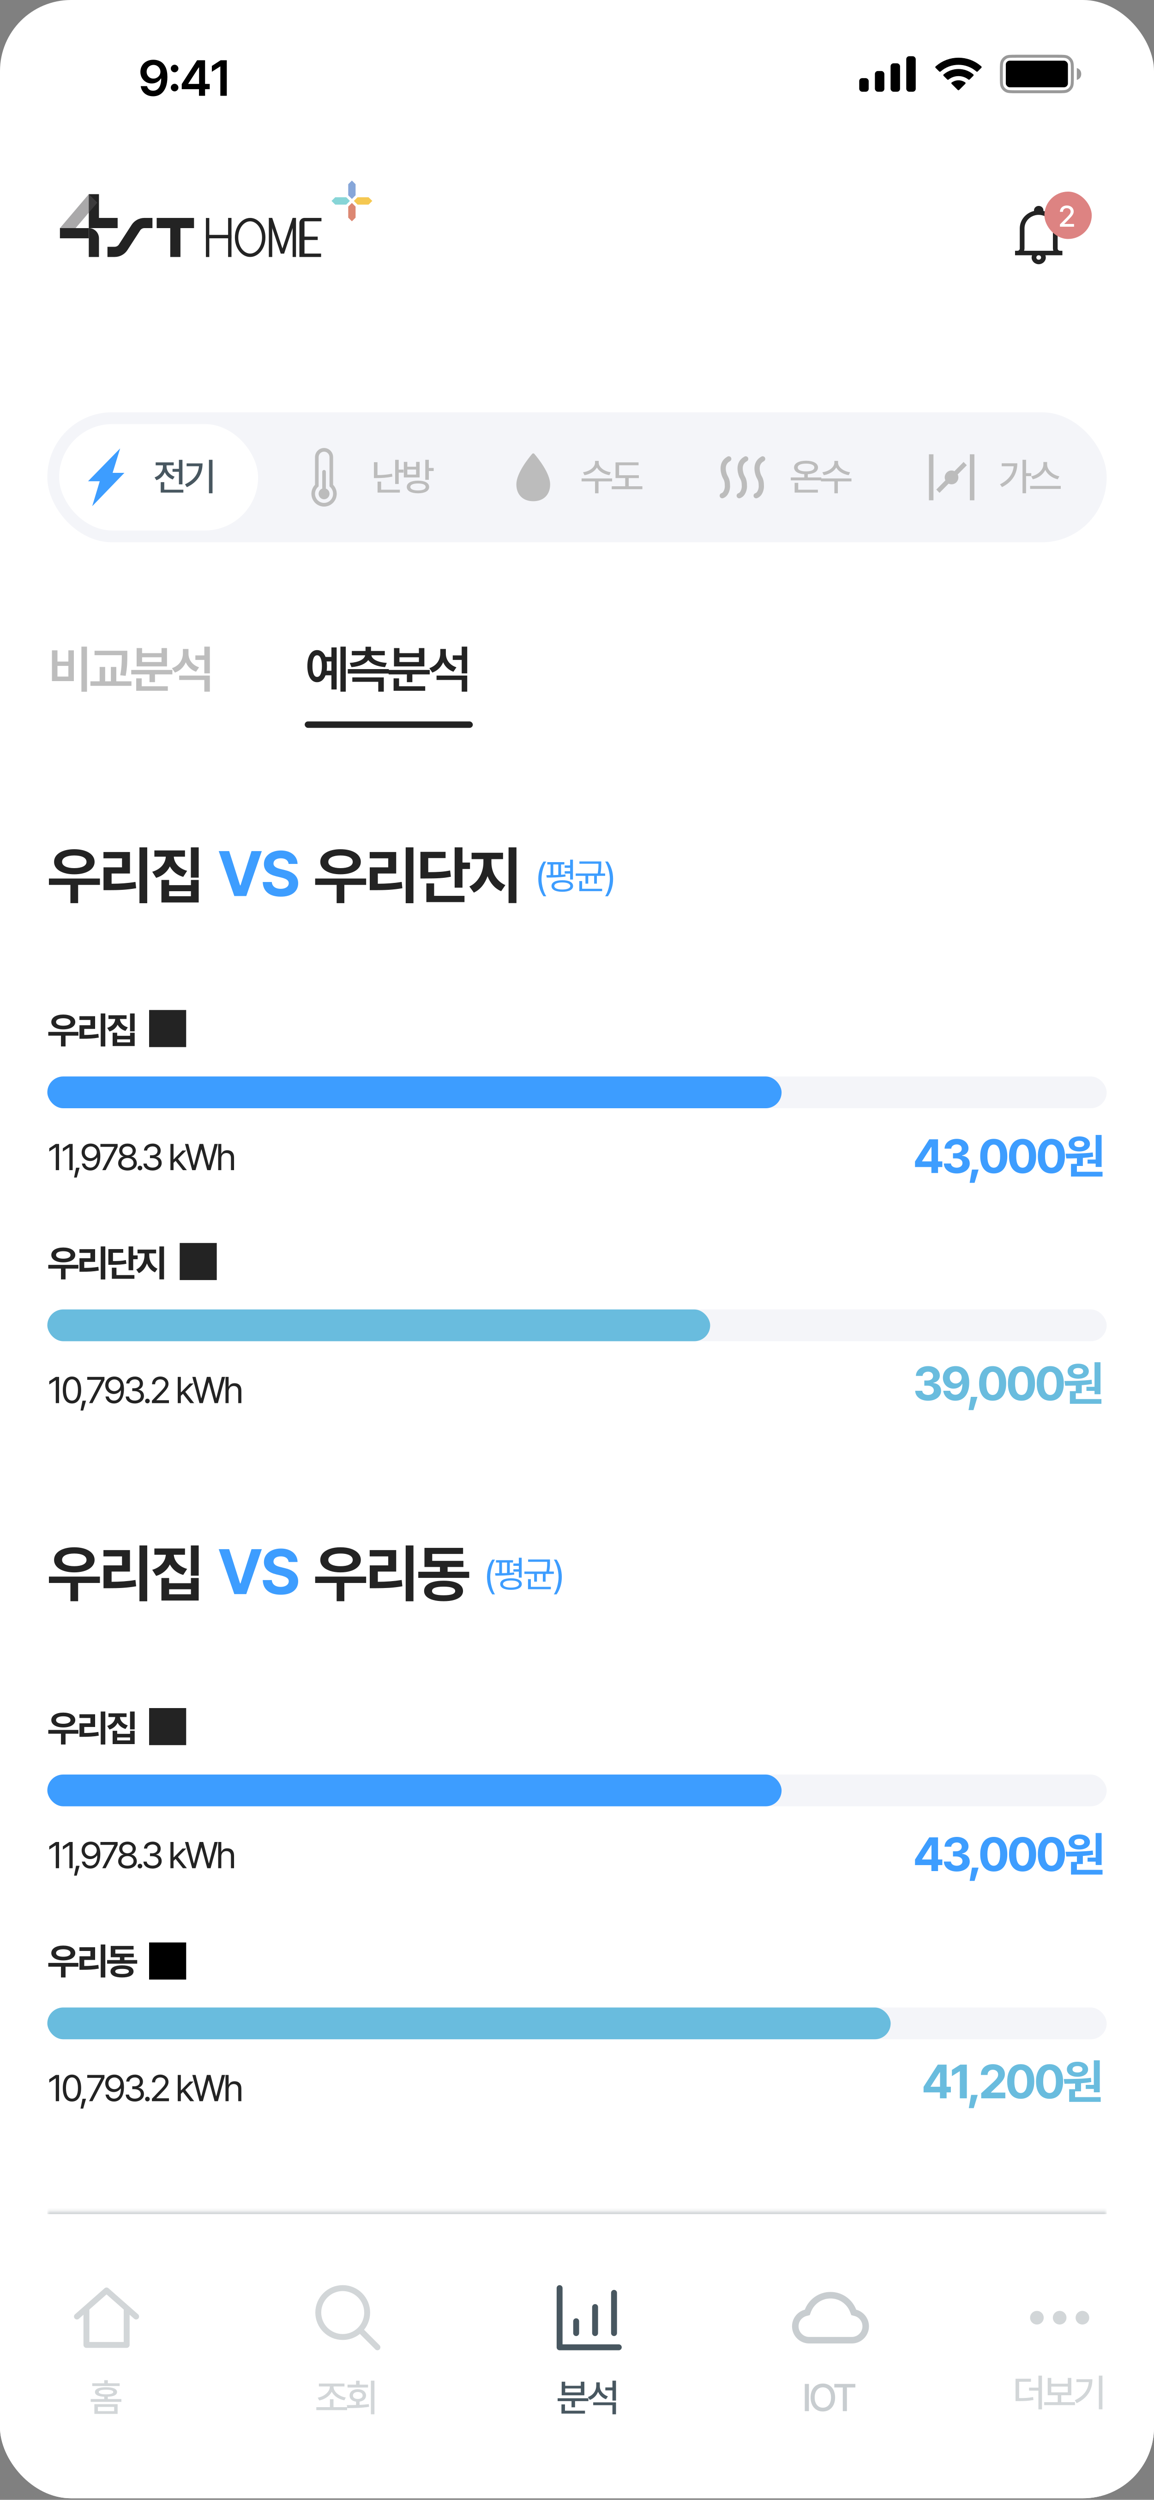 <svg width="405" height="877" viewBox="0 0 405 877" fill="none" xmlns="http://www.w3.org/2000/svg">
<rect x="0" y="0" width="405" height="877" fill="#808080" stroke="none"/>
<g clip-path="url(#clip0_654_7317)">
<rect width="405" height="876.462" rx="24.923" fill="white"/>
<path d="M53.837 20.96C54.721 20.96 55.531 21.155 56.267 21.546C57.002 21.931 57.597 22.571 58.051 23.468C58.51 24.364 58.743 25.539 58.749 26.992C58.749 28.411 58.545 29.632 58.137 30.655C57.729 31.672 57.149 32.447 56.396 32.982C55.643 33.516 54.756 33.783 53.733 33.783C52.946 33.783 52.239 33.631 51.613 33.326C50.987 33.022 50.481 32.6 50.096 32.06C49.717 31.52 49.482 30.905 49.39 30.215H51.613C51.728 30.715 51.969 31.112 52.337 31.405C52.71 31.692 53.176 31.836 53.733 31.836C54.331 31.836 54.842 31.666 55.267 31.327C55.692 30.988 56.014 30.5 56.232 29.862C56.456 29.219 56.571 28.452 56.577 27.561H56.439C56.123 28.101 55.681 28.523 55.112 28.828C54.549 29.132 53.923 29.285 53.233 29.285C52.498 29.285 51.828 29.112 51.225 28.768C50.628 28.417 50.154 27.934 49.803 27.32C49.453 26.705 49.275 26.01 49.269 25.234C49.269 24.424 49.459 23.695 49.838 23.045C50.217 22.396 50.751 21.888 51.441 21.52C52.136 21.146 52.934 20.96 53.837 20.96ZM53.888 22.77C53.44 22.77 53.029 22.876 52.656 23.088C52.282 23.301 51.989 23.591 51.777 23.959C51.564 24.321 51.458 24.717 51.458 25.148C51.458 25.602 51.559 26.013 51.76 26.38C51.966 26.748 52.251 27.041 52.613 27.259C52.98 27.472 53.394 27.578 53.854 27.578C54.296 27.578 54.704 27.469 55.078 27.251C55.457 27.032 55.755 26.742 55.974 26.38C56.192 26.013 56.301 25.619 56.301 25.2C56.301 24.769 56.198 24.37 55.991 24.002C55.784 23.628 55.497 23.33 55.129 23.106C54.761 22.881 54.348 22.77 53.888 22.77ZM61.283 32.06C61.042 32.06 60.818 31.999 60.611 31.879C60.404 31.758 60.24 31.594 60.12 31.387C59.999 31.181 59.939 30.956 59.939 30.715C59.939 30.48 59.999 30.261 60.12 30.06C60.24 29.853 60.404 29.69 60.611 29.569C60.818 29.448 61.042 29.388 61.283 29.388C61.513 29.388 61.728 29.448 61.929 29.569C62.136 29.69 62.3 29.853 62.421 30.06C62.547 30.261 62.61 30.48 62.61 30.715C62.61 30.956 62.547 31.181 62.421 31.387C62.3 31.594 62.136 31.758 61.929 31.879C61.728 31.999 61.513 32.06 61.283 32.06ZM61.283 25.372C61.042 25.372 60.818 25.312 60.611 25.191C60.404 25.07 60.24 24.907 60.12 24.7C59.999 24.493 59.939 24.269 59.939 24.028C59.939 23.792 59.999 23.574 60.12 23.373C60.24 23.166 60.404 23.002 60.611 22.881C60.818 22.761 61.042 22.701 61.283 22.701C61.513 22.701 61.728 22.761 61.929 22.881C62.136 23.002 62.3 23.166 62.421 23.373C62.547 23.574 62.61 23.792 62.61 24.028C62.61 24.269 62.547 24.493 62.421 24.7C62.3 24.907 62.136 25.07 61.929 25.191C61.728 25.312 61.513 25.372 61.283 25.372ZM63.783 29.491L69.178 21.132H71.97V29.44H73.607V31.284H71.97V33.611H69.833V31.284H63.783V29.491ZM69.867 29.44V23.683H69.729L66.075 29.354V29.44H69.867ZM79.589 33.611H77.331V23.321H77.262L74.349 25.183V23.131L77.434 21.132H79.589V33.611Z" fill="black"/>
<g clip-path="url(#clip1_654_7317)">
<rect x="318.054" y="19.726" width="3.322" height="12.459" rx="1.038" fill="black"/>
<rect x="312.551" y="22.217" width="3.322" height="9.967" rx="1.038" fill="black"/>
<rect x="307.049" y="24.916" width="3.322" height="7.267" rx="1.038" fill="black"/>
<rect x="301.547" y="27.408" width="3.322" height="4.776" rx="1.038" fill="black"/>
</g>
<path d="M336.385 28.169C337.115 28.169 337.825 28.361 338.45 28.727L338.704 28.875C338.896 28.988 338.929 29.25 338.772 29.408L336.609 31.565C336.476 31.697 336.261 31.697 336.128 31.565L333.979 29.421C333.822 29.265 333.854 29.003 334.045 28.89L334.295 28.741C334.926 28.366 335.645 28.169 336.385 28.169Z" fill="black"/>
<path d="M336.385 24.207C338.202 24.207 339.947 24.81 341.368 25.926L341.568 26.084C341.729 26.209 341.743 26.446 341.598 26.59L340.307 27.878C340.188 27.997 339.999 28.011 339.863 27.91L339.706 27.793C338.746 27.08 337.589 26.697 336.385 26.697C335.175 26.697 334.011 27.084 333.048 27.806L332.89 27.924C332.755 28.025 332.565 28.012 332.445 27.893L331.154 26.605C331.011 26.462 331.024 26.226 331.184 26.099L331.383 25.942C332.808 24.816 334.56 24.207 336.385 24.207Z" fill="black"/>
<path d="M336.386 20.244C339.269 20.244 342.026 21.261 344.209 23.125L344.395 23.285C344.546 23.413 344.555 23.642 344.414 23.782L343.127 25.066C343.003 25.19 342.803 25.199 342.668 25.086L342.509 24.953C340.79 23.516 338.637 22.734 336.386 22.734C334.128 22.734 331.967 23.521 330.246 24.967L330.087 25.101C329.952 25.214 329.752 25.206 329.627 25.081L328.34 23.798C328.2 23.658 328.209 23.43 328.359 23.301L328.544 23.142C330.729 21.267 333.494 20.244 336.386 20.244Z" fill="black"/>
<rect x="352.989" y="21.283" width="21.802" height="9.344" rx="1.381" fill="black"/>
<path opacity="0.4" fill-rule="evenodd" clip-rule="evenodd" d="M356.727 20.244H371.054C372.089 20.244 372.802 20.245 373.356 20.29C373.898 20.335 374.195 20.416 374.413 20.527C374.901 20.776 375.298 21.173 375.547 21.661C375.658 21.879 375.74 22.176 375.784 22.718C375.829 23.272 375.83 23.985 375.83 25.02V26.889C375.83 27.923 375.829 28.637 375.784 29.191C375.74 29.733 375.658 30.029 375.547 30.247C375.298 30.736 374.901 31.133 374.413 31.382C374.195 31.493 373.898 31.574 373.356 31.618C372.802 31.664 372.089 31.665 371.054 31.665H356.727C355.692 31.665 354.979 31.664 354.425 31.618C353.883 31.574 353.586 31.493 353.368 31.382C352.88 31.133 352.483 30.736 352.234 30.247C352.123 30.029 352.042 29.733 351.997 29.191C351.952 28.637 351.951 27.923 351.951 26.889V25.02C351.951 23.985 351.952 23.272 351.997 22.718C352.042 22.176 352.123 21.879 352.234 21.661C352.483 21.173 352.88 20.776 353.368 20.527C353.586 20.416 353.883 20.335 354.425 20.29C354.979 20.245 355.692 20.244 356.727 20.244ZM350.913 25.02C350.913 22.985 350.913 21.967 351.309 21.19C351.658 20.506 352.213 19.951 352.897 19.602C353.674 19.206 354.692 19.206 356.727 19.206H371.054C373.089 19.206 374.107 19.206 374.884 19.602C375.568 19.951 376.124 20.506 376.472 21.19C376.868 21.967 376.868 22.985 376.868 25.02V26.889C376.868 28.924 376.868 29.941 376.472 30.719C376.124 31.402 375.568 31.958 374.884 32.307C374.107 32.703 373.089 32.703 371.054 32.703H356.727C354.692 32.703 353.674 32.703 352.897 32.307C352.213 31.958 351.658 31.402 351.309 30.719C350.913 29.941 350.913 28.924 350.913 26.889V25.02ZM377.906 28.031C378.766 27.823 379.464 27.101 379.464 25.955C379.464 24.808 378.766 24.086 377.906 23.878L377.906 25.955L377.906 28.031Z" fill="black"/>
<rect x="127.982" y="866.076" width="149.04" height="5.192" rx="2.596" fill="black"/>
<rect x="0.005" y="774.692" width="405" height="101.769" fill="white"/>
<mask id="path-14-inside-1_654_7317" fill="white">
<path d="M16.621 775.729H388.39V847.883H16.621V775.729Z"/>
</mask>
<path d="M16.621 775.729H388.39V847.883H16.621V775.729Z" fill="white"/>
<path d="M16.621 776.768H388.39V774.691H16.621V776.768Z" fill="#D2D6D8" mask="url(#path-14-inside-1_654_7317)"/>
<path d="M30.329 810.206V822.668H44.452V810.206M27.006 812.699L37.391 803.56L47.775 812.699" stroke="#D2D6D8" stroke-width="2.077" stroke-linecap="round" stroke-linejoin="round"/>
<path d="M41.278 843.444V846.859H33.118V843.444H41.278ZM34.357 844.407V845.896H40.065V844.407H34.357ZM41.99 836.127V837.09H32.379V836.127H36.585V835.033H37.837V836.127H41.99ZM37.205 837.512C39.696 837.512 41.081 838.079 41.081 839.186C41.081 840.195 39.927 840.755 37.837 840.847V841.651H42.597V842.64H31.826V841.651H36.585V840.847C34.495 840.755 33.315 840.195 33.329 839.186C33.315 838.079 34.726 837.512 37.205 837.512ZM37.205 838.369C35.557 838.382 34.66 838.646 34.66 839.186C34.66 839.713 35.557 840.003 37.205 840.003C38.866 840.003 39.749 839.713 39.749 839.186C39.749 838.646 38.866 838.382 37.205 838.369Z" fill="#D2D6D8"/>
<path d="M127.046 818.08L132.464 823.498" stroke="#D2D6D8" stroke-width="2.077" stroke-linecap="round" stroke-linejoin="round"/>
<path d="M120.279 819.887C125.017 819.887 128.857 816.046 128.857 811.308C128.857 806.57 125.017 802.729 120.279 802.729C115.541 802.729 111.7 806.57 111.7 811.308C111.7 816.046 115.541 819.887 120.279 819.887Z" stroke="#D2D6D8" stroke-width="2.077" stroke-linecap="round" stroke-linejoin="round"/>
<path d="M121.829 844.499V845.527H111.018V844.499H115.791V841.704H117.043V844.499H121.829ZM117.056 837.34C117.056 839.146 119.1 840.755 121.354 841.111L120.853 842.1C118.948 841.737 117.188 840.63 116.423 839.081C115.652 840.649 113.905 841.79 112.033 842.152L111.519 841.164C113.721 840.794 115.751 839.146 115.751 837.34V837.235H111.915V836.207H120.893V837.235H117.056V837.34ZM131.416 835.191V847.004H130.164V835.191H131.416ZM121.713 843.787C122.682 843.781 123.796 843.774 124.956 843.734V842.561C123.572 842.383 122.675 841.572 122.689 840.412C122.675 839.081 123.836 838.197 125.549 838.197C127.276 838.197 128.463 839.081 128.463 840.412C128.463 841.559 127.567 842.363 126.195 842.548V843.695C127.29 843.649 128.397 843.563 129.439 843.431L129.531 844.367C126.907 844.802 124.047 844.829 121.884 844.829L121.713 843.787ZM129.175 836.602V837.604H121.963V836.602H124.956V835.218H126.209V836.602H129.175ZM125.549 839.173C124.561 839.173 123.862 839.661 123.875 840.412C123.862 841.164 124.561 841.625 125.549 841.625C126.565 841.625 127.263 841.164 127.263 840.412C127.263 839.661 126.565 839.173 125.549 839.173Z" fill="#D2D6D8"/>
<path d="M196.391 802.729V823.499H217.16M202.206 818.514V814.36M208.852 818.514V809.376M215.498 818.514V804.391" stroke="#485760" stroke-width="2.077" stroke-linecap="round" stroke-linejoin="round"/>
<path d="M206.508 841.375V842.376H201.814V844.552H200.575V842.376H195.697V841.375H206.508ZM205.308 845.738V846.753H197.042V843.523H198.281V845.738H205.308ZM198.36 835.561V836.998H203.832V835.561H205.084V840.333H197.121V835.561H198.36ZM198.36 839.331H203.832V837.934H198.36V839.331ZM210.505 837.077C210.492 838.646 211.573 840.122 213.353 840.715L212.668 841.717C211.362 841.249 210.4 840.293 209.899 839.094C209.378 840.412 208.376 841.447 206.999 841.968L206.326 840.953C208.172 840.307 209.24 838.751 209.253 837.011V835.798H210.505V837.077ZM216.188 842.812V847.004H214.935V843.8H208.185V842.812H216.188ZM216.188 835.191V842.192H214.935V838.606H212.443V837.578H214.935V835.191H216.188Z" fill="#485760"/>
<g opacity="0.3">
<path d="M300.49 810.302C299.11 806.662 295.593 804.074 291.474 804.074C287.354 804.074 283.838 806.659 282.458 810.299C279.875 810.977 277.968 813.328 277.968 816.127C277.968 819.457 280.665 822.154 283.992 822.154H298.944C302.271 822.154 304.968 819.457 304.968 816.127C304.968 813.334 303.066 810.983 300.49 810.302ZM301.584 818.77C301.238 819.118 300.827 819.394 300.373 819.581C299.92 819.769 299.434 819.865 298.944 819.864H283.992C282.994 819.864 282.057 819.475 281.352 818.77C281.004 818.424 280.728 818.012 280.54 817.558C280.353 817.105 280.257 816.618 280.258 816.127C280.258 815.284 280.532 814.491 281.047 813.828C281.552 813.186 282.251 812.724 283.039 812.511L284.181 812.213L284.6 811.11C284.859 810.423 285.221 809.781 285.676 809.2C286.125 808.623 286.657 808.116 287.255 807.696C288.494 806.825 289.952 806.364 291.474 806.364C292.996 806.364 294.454 806.825 295.693 807.696C296.292 808.118 296.823 808.624 297.272 809.2C297.727 809.781 298.088 810.426 298.347 811.11L298.763 812.21L299.902 812.511C301.539 812.948 302.678 814.434 302.678 816.127C302.678 817.125 302.289 818.065 301.584 818.77Z" fill="#485760"/>
<path d="M283.894 836.338V845.883H282.443V836.338H283.894ZM293.086 841.111C293.086 844.156 291.253 846.015 288.788 846.015C286.296 846.015 284.477 844.156 284.477 841.111C284.477 838.052 286.296 836.207 288.788 836.207C291.253 836.207 293.086 838.052 293.086 841.111ZM291.649 841.111C291.649 838.791 290.422 837.538 288.788 837.538C287.14 837.538 285.914 838.791 285.914 841.111C285.914 843.431 287.14 844.684 288.788 844.684C290.422 844.684 291.649 843.431 291.649 841.111ZM292.799 837.591V836.338H300.195V837.591H297.228V845.883H295.778V837.591H292.799Z" fill="#485760"/>
</g>
<path d="M363.902 815.51C363.267 815.51 362.657 815.258 362.208 814.808C361.758 814.359 361.506 813.749 361.506 813.114C361.506 812.478 361.758 811.869 362.208 811.419C362.657 810.97 363.267 810.717 363.902 810.717C364.538 810.717 365.147 810.97 365.597 811.419C366.046 811.869 366.299 812.478 366.299 813.114C366.299 813.749 366.046 814.359 365.597 814.808C365.147 815.258 364.538 815.51 363.902 815.51ZM371.89 815.51C371.255 815.51 370.645 815.258 370.196 814.808C369.747 814.359 369.494 813.749 369.494 813.114C369.494 812.478 369.747 811.869 370.196 811.419C370.645 810.97 371.255 810.717 371.89 810.717C372.526 810.717 373.136 810.97 373.585 811.419C374.034 811.869 374.287 812.478 374.287 813.114C374.287 813.749 374.034 814.359 373.585 814.808C373.136 815.258 372.526 815.51 371.89 815.51ZM379.879 815.51C379.243 815.51 378.634 815.258 378.184 814.808C377.735 814.359 377.482 813.749 377.482 813.114C377.482 812.478 377.735 811.869 378.184 811.419C378.634 810.97 379.243 810.717 379.879 810.717C380.514 810.717 381.124 810.97 381.573 811.419C382.023 811.869 382.275 812.478 382.275 813.114C382.275 813.749 382.023 814.359 381.573 814.808C381.124 815.258 380.514 815.51 379.879 815.51Z" fill="#D2D6D8"/>
<path d="M361.824 834.528V835.57H357.671V841.331C359.649 841.324 361.013 841.252 362.563 840.949L362.708 841.977C361.007 842.293 359.57 842.373 357.342 842.373H356.406V834.528H361.824ZM365.687 833.434V845.273H364.435V838.694H361.152V837.653H364.435V833.434H365.687ZM377.265 842.742V843.783H366.455V842.742H371.214V840.316H367.694V834.238H368.946V836.269H374.747V834.238H375.986V840.316H372.453V842.742H377.265ZM368.946 839.301H374.747V837.284H368.946V839.301ZM386.906 833.434V845.247H385.64V833.434H386.906ZM383.385 834.7C383.385 838.154 381.909 841.16 377.862 843.098L377.202 842.083C380.347 840.586 381.876 838.457 382.12 835.702H377.769V834.7H383.385Z" fill="#D2D6D8"/>
<rect x="16.612" y="144.643" width="371.778" height="45.606" rx="22.73" fill="#F4F5F9"/>
<rect x="20.745" y="148.776" width="69.842" height="37.341" rx="18.67" fill="white"/>
<path d="M30.892 168.838L42.169 157.3L39.529 165.883H43.661L32.362 177.593L35.001 168.838H30.892Z" fill="#3D9DFF"/>
<path d="M64.037 161.322V169.926H62.791V165.506H60.548V164.496H62.791V161.322H64.037ZM64.352 171.802V172.812H56.404V169.153H57.65V171.802H64.352ZM58.45 163.696C58.45 165.165 59.512 166.634 61.283 167.224L60.64 168.221C59.322 167.756 58.345 166.811 57.833 165.65C57.322 166.942 56.292 167.985 54.895 168.484L54.253 167.474C56.063 166.857 57.178 165.309 57.178 163.696V163.237H54.633V162.214H60.968V163.237H58.45V163.696ZM74.586 161.309V173.061H73.327V161.309H74.586ZM71.084 162.568C71.084 166.005 69.615 168.995 65.588 170.923L64.932 169.913C68.061 168.425 69.582 166.306 69.825 163.565H65.496V162.568H71.084Z" fill="#485760"/>
<path d="M115.632 173.228C115.632 173.582 115.536 173.928 115.354 174.23C115.173 174.531 114.913 174.777 114.602 174.939C114.292 175.101 113.944 175.174 113.595 175.15C113.247 175.125 112.911 175.005 112.626 174.801C112.341 174.597 112.117 174.317 111.978 173.993C111.839 173.669 111.791 173.312 111.839 172.962C111.887 172.612 112.03 172.283 112.251 172.009C112.471 171.735 112.762 171.528 113.092 171.41V165.519C113.092 165.349 113.159 165.186 113.278 165.065C113.397 164.945 113.558 164.877 113.727 164.877C113.895 164.877 114.057 164.945 114.176 165.065C114.295 165.186 114.362 165.349 114.362 165.519V171.41C114.734 171.543 115.056 171.789 115.283 172.115C115.511 172.441 115.633 172.83 115.632 173.228V173.228Z" fill="#BCBCBC"/>
<path d="M110.553 160.38C110.553 159.528 110.887 158.711 111.483 158.109C112.078 157.506 112.886 157.168 113.729 157.168C114.571 157.168 115.379 157.506 115.974 158.109C116.57 158.711 116.905 159.528 116.905 160.38V170.08C117.517 170.713 117.932 171.514 118.096 172.384C118.26 173.254 118.167 174.153 117.828 174.97C117.489 175.786 116.919 176.483 116.189 176.973C115.46 177.463 114.604 177.724 113.729 177.724C112.853 177.724 111.997 177.463 111.268 176.973C110.539 176.483 109.969 175.786 109.629 174.97C109.29 174.153 109.197 173.254 109.361 172.384C109.525 171.514 109.94 170.713 110.553 170.08V160.38ZM113.729 158.453C113.223 158.453 112.739 158.656 112.381 159.017C112.024 159.379 111.823 159.869 111.823 160.38V170.642L111.611 170.835C111.131 171.268 110.793 171.839 110.642 172.471C110.49 173.103 110.532 173.767 110.761 174.375C110.991 174.983 111.397 175.506 111.927 175.875C112.457 176.243 113.085 176.441 113.728 176.441C114.371 176.441 114.999 176.243 115.529 175.875C116.059 175.506 116.465 174.983 116.695 174.375C116.924 173.767 116.966 173.103 116.814 172.471C116.663 171.839 116.325 171.268 115.845 170.835L115.634 170.642V160.38C115.634 159.869 115.433 159.379 115.076 159.017C114.719 158.656 114.234 158.453 113.729 158.453Z" fill="#BCBCBC"/>
<path d="M132.476 162.148V166.674C134.07 166.674 135.749 166.569 137.566 166.188L137.71 167.211C135.742 167.618 133.932 167.723 132.188 167.723H131.23V162.148H132.476ZM139.927 161.322V164.745H141.632V165.808H139.927V169.795H138.68V161.322H139.927ZM140.333 171.802V172.812H132.503V168.969H133.762V171.802H140.333ZM146.711 168.628C149.137 168.628 150.606 169.441 150.606 170.831C150.606 172.235 149.137 173.048 146.711 173.061C144.258 173.048 142.763 172.235 142.763 170.831C142.763 169.441 144.258 168.628 146.711 168.628ZM146.711 169.612C145.006 169.612 143.996 170.044 144.009 170.831C143.996 171.618 145.006 172.064 146.711 172.064C148.403 172.064 149.386 171.618 149.386 170.831C149.386 170.044 148.403 169.612 146.711 169.612ZM150.501 161.309V164.181H152.206V165.244H150.501V168.326H149.255V161.309H150.501ZM142.946 162.043V163.735H146.029V162.043H147.262V167.5H141.726V162.043H142.946ZM142.946 166.503H146.029V164.719H142.946V166.503Z" fill="#BCBCBC"/>
<path d="M193.076 169.916C193.076 173.552 190.786 175.841 187.147 175.841C183.509 175.841 181.219 173.552 181.219 169.916C181.219 166.015 185.469 160.748 186.772 159.225C186.819 159.171 186.876 159.127 186.941 159.097C187.006 159.068 187.076 159.052 187.148 159.052C187.219 159.052 187.289 159.068 187.354 159.097C187.419 159.127 187.476 159.171 187.523 159.225C188.826 160.748 193.076 166.015 193.076 169.916Z" fill="#BCBCBC"/>
<path d="M210.131 162.345C210.118 163.906 212.033 165.375 214.341 165.677L213.856 166.7C211.934 166.392 210.242 165.395 209.488 164.011C208.714 165.401 207.029 166.392 205.121 166.7L204.622 165.677C206.931 165.375 208.819 163.919 208.832 162.345V161.702H210.131V162.345ZM214.827 167.854V168.877H210.052V173.061H208.832V168.877H204.111V167.854H214.827ZM224.208 166.726V167.723H220.653V170.595H225.441V171.618H214.685V170.595H219.42V167.723H216.023V162.214H224.103V163.224H217.269V166.726H224.208Z" fill="#BCBCBC"/>
<path d="M255.756 160.989C254.241 161.831 253.476 163.295 253.932 165.601C254.407 168.004 255.3 167.446 255.3 170.675C255.3 171.597 254.844 173.442 253.476 173.903" stroke="#BCBCBC" stroke-width="1.834" stroke-linecap="round"/>
<path d="M261.705 160.989C260.19 161.831 259.425 163.295 259.881 165.601C260.356 168.004 261.249 167.446 261.249 170.675C261.249 171.597 260.793 173.442 259.425 173.903" stroke="#BCBCBC" stroke-width="1.834" stroke-linecap="round"/>
<path d="M267.654 160.989C266.139 161.831 265.374 163.295 265.83 165.601C266.305 168.004 267.198 167.446 267.198 170.675C267.198 171.597 266.742 173.442 265.374 173.903" stroke="#BCBCBC" stroke-width="1.834" stroke-linecap="round"/>
<path d="M288.245 167.5V168.523H277.529V167.5H282.264V166.359C280.06 166.234 278.683 165.382 278.683 163.998C278.683 162.542 280.322 161.65 282.88 161.637C285.425 161.65 287.077 162.542 287.077 163.998C287.077 165.382 285.687 166.234 283.496 166.359V167.5H288.245ZM287.038 171.802V172.812H278.88V169.402H280.139V171.802H287.038ZM282.88 162.647C281.083 162.647 279.955 163.158 279.968 163.998C279.955 164.89 281.083 165.375 282.88 165.375C284.677 165.375 285.792 164.89 285.792 163.998C285.792 163.158 284.677 162.647 282.88 162.647ZM294.124 162.345C294.111 163.906 296.026 165.375 298.334 165.677L297.849 166.7C295.927 166.392 294.235 165.395 293.481 164.011C292.707 165.401 291.022 166.392 289.113 166.7L288.615 165.677C290.923 165.375 292.812 163.919 292.825 162.345V161.702H294.124V162.345ZM298.819 167.854V168.877H294.045V173.061H292.825V168.877H288.103V167.854H298.819Z" fill="#BCBCBC"/>
<path d="M327.602 175.518H326.006V159.375H327.602M341.967 159.375H340.371V175.518H341.967M338.169 162.071L334.976 165.3C334.529 165.084 334.027 165.014 333.54 165.098C333.052 165.183 332.602 165.419 332.251 165.773C331.901 166.127 331.668 166.582 331.585 167.075C331.501 167.569 331.571 168.077 331.784 168.528L328.592 171.757L329.725 172.903L332.917 169.674C333.364 169.89 333.866 169.961 334.354 169.876C334.842 169.791 335.292 169.556 335.642 169.202C335.992 168.848 336.225 168.392 336.309 167.899C336.392 167.405 336.323 166.898 336.109 166.446L339.302 163.217L338.169 162.071Z" fill="#BCBCBC"/>
<path d="M360.101 161.309V165.991H361.924V167.028H360.101V173.048H358.855V161.309H360.101ZM357.032 162.542C357.018 165.939 355.523 168.969 351.654 170.884L350.959 169.913C353.903 168.444 355.503 166.319 355.759 163.578H351.549V162.542H357.032ZM367.488 162.975C367.488 164.89 369.534 166.7 371.79 167.106L371.213 168.143C369.338 167.736 367.606 166.503 366.846 164.85C366.072 166.49 364.347 167.723 362.465 168.143L361.914 167.106C364.144 166.687 366.177 164.89 366.177 162.975V162.083H367.488V162.975ZM372.276 170.477V171.513H361.52V170.477H372.276Z" fill="#BCBCBC"/>
<path d="M30.532 226.853V242.673H28.574V226.853H30.532ZM20.166 228.147V232.097H23.994V228.147H25.917V238.95H18.226V228.147H20.166ZM20.166 237.359H23.994V233.618H20.166V237.359ZM44.683 228.304V229.912C44.683 231.87 44.683 234.003 44.106 237.097L42.201 236.905C42.743 233.985 42.743 231.818 42.743 229.912V229.86H33.181V228.304H44.683ZM46.134 239.02V240.611H31.73V239.02H34.964V233.985H36.904V239.02H38.914V233.985H40.82V239.02H46.134ZM60.495 235.034V236.59H54.394V239.317H52.471V236.59H46.056V235.034H60.495ZM58.904 240.768V242.341H47.804V237.988H49.727V240.768H58.904ZM49.866 227.36V229.143H56.684V227.36H58.607V233.793H47.944V227.36H49.866ZM49.866 232.255H56.684V230.594H49.866V232.255ZM66.15 229.353C66.15 231.381 67.426 233.321 69.856 234.108L68.807 235.664C67.094 235.06 65.87 233.863 65.206 232.342C64.498 234.003 63.213 235.305 61.395 235.961L60.346 234.405C62.916 233.548 64.192 231.486 64.192 229.23V227.675H66.15V229.353ZM73.65 237.01V242.656H71.709V238.548H62.881V237.01H73.65ZM73.65 226.853V236.24H71.709V231.521H68.562V229.93H71.709V226.853H73.65Z" fill="#232323" fill-opacity="0.3"/>
<path d="M121.348 226.853V242.656H119.477V226.853H121.348ZM118.149 227.133V241.887H116.313V236.905H114.251C113.665 238.46 112.616 239.343 111.279 239.335C109.216 239.352 107.87 237.167 107.87 233.688C107.87 230.209 109.216 228.059 111.279 228.059C112.616 228.059 113.656 228.933 114.251 230.472H116.313V227.133H118.149ZM111.279 229.895C110.247 229.877 109.636 231.223 109.653 233.688C109.636 236.153 110.247 237.499 111.279 237.482C112.328 237.499 112.974 236.153 112.974 233.688C112.974 231.223 112.328 229.877 111.279 229.895ZM114.635 232.045C114.714 232.552 114.757 233.103 114.757 233.688C114.757 234.265 114.714 234.807 114.653 235.314H116.313V232.045H114.635ZM136.46 234.737V236.293H122.056V234.737H136.46ZM134.695 237.656V242.656H132.754V239.195H123.647V237.656H134.695ZM130.202 226.888V228.374H135.044V229.895H130.342C130.552 231.241 132.405 232.342 135.744 232.569L135.132 234.055C132.317 233.819 130.228 232.936 129.241 231.555C128.253 232.936 126.155 233.819 123.35 234.055L122.738 232.569C126.042 232.342 127.912 231.241 128.139 229.895H123.472V228.374H128.279V226.888H130.202ZM150.821 235.034V236.59H144.72V239.317H142.797V236.59H136.382V235.034H150.821ZM149.23 240.768V242.341H138.13V237.988H140.053V240.768H149.23ZM140.193 227.36V229.143H147.01V227.36H148.933V233.793H138.27V227.36H140.193ZM140.193 232.255H147.01V230.594H140.193V232.255ZM156.476 229.353C156.476 231.381 157.752 233.321 160.182 234.108L159.133 235.664C157.42 235.06 156.197 233.863 155.532 232.342C154.824 234.003 153.539 235.305 151.721 235.961L150.673 234.405C153.242 233.548 154.518 231.486 154.518 229.23V227.675H156.476V229.353ZM163.976 237.01V242.656H162.035V238.548H153.207V237.01H163.976ZM163.976 226.853V236.24H162.035V231.521H158.889V229.93H162.035V226.853H163.976Z" fill="#232323"/>
<rect x="106.938" y="253.1" width="59" height="2.255" rx="1.127" fill="#232323"/>
<path d="M35.067 308.216H17.171V310.451H24.712V316.853H27.419V310.451H35.067V308.216ZM18.976 302.373C18.965 305.026 21.865 306.734 26.065 306.734C30.266 306.734 33.198 305.026 33.198 302.373C33.198 299.655 30.266 297.936 26.065 297.925C21.865 297.936 18.965 299.655 18.976 302.373ZM21.79 302.373C21.779 300.922 23.444 300.127 26.065 300.117C28.708 300.127 30.362 300.922 30.362 302.373C30.362 303.769 28.708 304.553 26.065 304.564C23.444 304.553 21.779 303.769 21.79 302.373ZM51.669 297.281H48.941V316.875H51.669V297.281ZM36.308 301.126H42.818V304.285H36.33V312.298H38.091C41.658 312.298 44.569 312.18 47.781 311.611L47.544 309.398C44.676 309.871 42.152 310.021 39.166 310.042V306.455H45.611V298.914H36.308V301.126ZM64.92 298.355H54.178V300.546H58.185C58.056 302.759 56.541 304.94 53.426 305.832L54.801 307.98C57.121 307.271 58.733 305.799 59.613 303.952C60.505 305.649 62.063 306.992 64.297 307.636L65.672 305.509C62.621 304.671 61.128 302.62 60.999 300.546H64.92V298.355ZM56.649 316.617H69.733V308.71H67.004V310.537H59.356V308.71H56.649V316.617ZM59.356 314.425V312.664H67.004V314.425H59.356ZM66.983 307.894H69.733V297.281H66.983V307.894Z" fill="#232323"/>
<path d="M80.423 298.589H76.765L82.231 314.355H86.433L91.878 298.589H88.263L84.408 310.609H84.256L80.423 298.589ZM101.292 303.096H104.428C104.385 300.309 102.087 298.371 98.592 298.371C95.141 298.371 92.615 300.276 92.625 303.14C92.625 305.448 94.259 306.777 96.915 307.43L98.636 307.844C100.356 308.268 101.336 308.769 101.336 309.847C101.336 311.023 100.225 311.829 98.505 311.829C96.763 311.829 95.5 311.023 95.391 309.433H92.212C92.31 312.82 94.738 314.584 98.549 314.573C102.392 314.584 104.635 312.733 104.646 309.847C104.635 307.223 102.621 305.851 99.921 305.231L98.505 304.882C97.144 304.577 95.968 304.065 95.979 302.922C95.99 301.877 96.915 301.115 98.57 301.115C100.171 301.115 101.162 301.844 101.292 303.096Z" fill="#3D9DFF"/>
<path d="M128.501 308.216H110.604V310.451H118.146V316.853H120.853V310.451H128.501V308.216ZM112.409 302.373C112.398 305.026 115.299 306.734 119.499 306.734C123.699 306.734 126.632 305.026 126.632 302.373C126.632 299.655 123.699 297.936 119.499 297.925C115.299 297.936 112.398 299.655 112.409 302.373ZM115.224 302.373C115.213 300.922 116.878 300.127 119.499 300.117C122.142 300.127 123.796 300.922 123.796 302.373C123.796 303.769 122.142 304.553 119.499 304.564C116.878 304.553 115.213 303.769 115.224 302.373ZM145.103 297.281H142.375V316.875H145.103V297.281ZM129.742 301.126H136.252V304.285H129.763V312.298H131.525C135.091 312.298 138.003 312.18 141.214 311.611L140.978 309.398C138.11 309.871 135.586 310.021 132.599 310.042V306.455H139.044V298.914H129.742V301.126ZM162.307 297.281H159.557V311.417H162.307V304.865H164.949V302.609H162.307V297.281ZM147.547 308.195H149.201C153.53 308.195 155.786 308.077 158.246 307.572L157.967 305.38C155.786 305.842 153.842 305.96 150.297 305.982V301.041H156.377V298.849H147.547V308.195ZM149.631 316.488H163.016V314.296H152.359V309.914H149.631V316.488ZM172.464 302.609V301.406H176.546V299.171H165.503V301.406H169.649V302.609C169.649 305.917 167.973 309.538 164.729 310.988L166.298 313.158C168.607 312.094 170.229 309.946 171.11 307.378C171.991 309.742 173.581 311.686 175.88 312.664L177.362 310.515C174.086 309.151 172.453 305.767 172.464 302.609ZM178.479 316.832H181.251V297.281H178.479V316.832Z" fill="#232323"/>
<path d="M188.918 308.349C188.93 310.75 189.578 312.744 190.747 314.446H191.712C190.855 313.182 190.055 310.616 190.048 308.349C190.055 306.088 190.855 303.515 191.712 302.264H190.747C189.578 303.96 188.93 305.954 188.918 308.349ZM198.062 302.455H192.066V303.28H193.21V307.034C192.689 307.041 192.2 307.041 191.749 307.041L191.876 307.879C193.711 307.885 196.277 307.847 198.481 307.511L198.43 306.748C197.941 306.812 197.427 306.856 196.906 306.894V303.28H198.062V302.455ZM193.553 310.826C193.546 312.115 194.975 312.859 197.338 312.859C199.701 312.859 201.124 312.115 201.124 310.826C201.124 309.537 199.701 308.8 197.338 308.806C194.975 308.8 193.546 309.537 193.553 310.826ZM194.175 307.015V303.28H195.941V306.952C195.35 306.983 194.753 307.002 194.175 307.015ZM194.543 310.826C194.537 310.051 195.598 309.581 197.338 309.581C199.072 309.581 200.133 310.051 200.133 310.826C200.133 311.614 199.072 312.071 197.338 312.071C195.598 312.071 194.537 311.614 194.543 310.826ZM198.176 306.469H200.082V308.565H201.085V301.591H200.082V303.623H198.176V304.449H200.082V305.643H198.176V306.469ZM211.017 302.213H203.345V303.026H210.027V303.064C210.033 303.973 210.033 305.014 209.76 306.443H202.036V307.269H205.466V310H206.444V307.269H208.515V310H209.48V307.269H212.377V306.443H210.751C211.017 305.033 211.017 303.973 211.017 303.064V302.213ZM203.307 312.643H211.322V311.804H204.298V309.111H203.307V312.643ZM215.17 308.349C215.157 305.954 214.509 303.96 213.34 302.264H212.375C213.232 303.515 214.033 306.088 214.039 308.349C214.033 310.616 213.232 313.182 212.375 314.446H213.34C214.509 312.744 215.157 310.75 215.17 308.349Z" fill="#3D9DFF"/>
<path d="M27.524 362.013H16.943V363.334H21.401V367.119H23.002V363.334H27.524V362.013ZM18.01 358.557C18.003 360.126 19.718 361.136 22.202 361.136C24.685 361.136 26.419 360.126 26.419 358.557C26.419 356.951 24.685 355.934 22.202 355.928C19.718 355.934 18.003 356.951 18.01 358.557ZM19.674 358.557C19.667 357.7 20.652 357.23 22.202 357.224C23.764 357.23 24.742 357.7 24.742 358.557C24.742 359.383 23.764 359.847 22.202 359.853C20.652 359.847 19.667 359.383 19.674 358.557ZM36.961 355.547H35.347V367.132H36.961V355.547ZM27.878 357.821H31.727V359.688H27.891V364.426H28.933C31.041 364.426 32.763 364.356 34.662 364.02L34.522 362.711C32.826 362.991 31.333 363.08 29.568 363.092V360.971H33.379V356.512H27.878V357.821ZM44.416 356.182H38.064V357.478H40.433C40.357 358.786 39.462 360.076 37.62 360.603L38.433 361.873C39.804 361.454 40.757 360.584 41.278 359.491C41.805 360.495 42.726 361.289 44.047 361.67L44.86 360.412C43.056 359.917 42.174 358.704 42.097 357.478H44.416V356.182ZM39.525 366.98H47.261V362.305H45.648V363.385H41.126V362.305H39.525V366.98ZM41.126 365.684V364.642H45.648V365.684H41.126ZM45.635 361.822H47.261V355.547H45.635V361.822Z" fill="#232323"/>
<path d="M52.329 367.349H65.337V354.341H52.329V367.349Z" fill="#232323"/>
<rect x="16.612" y="377.655" width="371.778" height="11.15" rx="5.575" fill="#F4F5F9"/>
<rect x="16.612" y="377.655" width="257.687" height="11.15" rx="5.575" fill="#3D9DFF"/>
<path d="M20.728 401.324H19.572L17.286 402.848V404.004L19.521 402.518H19.572V410.521H20.728V401.324ZM25.503 401.324H24.347L22.06 402.848V404.004L24.296 402.518H24.347V410.521H25.503V401.324ZM27.927 409.67H26.695L25.996 413.125H26.936L27.927 409.67ZM31.863 401.197C29.907 401.178 28.649 402.569 28.649 404.284C28.649 406.056 30.015 407.32 31.66 407.32C32.638 407.32 33.483 406.863 34.01 406.1H34.137C34.124 408.336 33.21 409.632 31.711 409.632C30.688 409.632 30.059 409.022 29.856 408.196H28.726C28.954 409.657 30.091 410.648 31.711 410.648C33.864 410.648 35.204 408.825 35.204 405.554C35.204 402.169 33.445 401.216 31.863 401.197ZM29.767 404.271C29.755 403.134 30.663 402.2 31.863 402.2C33.076 402.2 33.959 403.191 33.959 404.246C33.959 405.325 33.026 406.316 31.825 406.316C30.625 406.316 29.761 405.408 29.767 404.271ZM35.888 410.521H37.082L41.287 402.391V401.324H35.24V402.34H40.106V402.404L35.888 410.521ZM44.741 410.648C46.659 410.648 48.005 409.575 48.018 408.082C48.005 406.894 47.18 405.91 46.138 405.745V405.694C47.04 405.484 47.65 404.639 47.662 403.636C47.65 402.232 46.417 401.197 44.741 401.197C43.057 401.197 41.825 402.232 41.832 403.636C41.825 404.639 42.429 405.484 43.343 405.694V405.745C42.295 405.91 41.469 406.894 41.476 408.082C41.469 409.575 42.803 410.648 44.741 410.648ZM42.619 408.018C42.6 407.002 43.508 406.253 44.741 406.253C45.979 406.253 46.875 407.002 46.875 408.018C46.875 408.984 46.055 409.638 44.741 409.644C43.419 409.638 42.6 408.984 42.619 408.018ZM42.937 403.725C42.943 402.804 43.648 402.181 44.741 402.188C45.814 402.181 46.544 402.804 46.544 403.725C46.544 404.652 45.789 405.281 44.741 405.287C43.686 405.281 42.943 404.652 42.937 403.725ZM49.121 410.597C49.572 410.591 49.941 410.222 49.934 409.772C49.941 409.327 49.572 408.959 49.121 408.959C48.677 408.959 48.296 409.327 48.308 409.772C48.296 410.222 48.677 410.591 49.121 410.597ZM53.54 410.648C55.376 410.648 56.748 409.53 56.741 408.018C56.748 406.85 56.024 405.992 54.823 405.808V405.745C55.789 405.472 56.398 404.709 56.386 403.661C56.398 402.347 55.331 401.197 53.578 401.197C51.946 401.197 50.587 402.175 50.529 403.636H51.635C51.685 402.734 52.581 402.194 53.566 402.188C54.614 402.194 55.287 402.804 55.281 403.725C55.287 404.671 54.506 405.3 53.388 405.3H52.638V406.304H53.388C54.817 406.31 55.617 407.015 55.623 408.018C55.617 408.978 54.741 409.632 53.528 409.632C52.429 409.632 51.559 409.086 51.495 408.209H50.339C50.396 409.67 51.711 410.648 53.54 410.648ZM59.812 410.521H60.904V407.949L61.635 407.269L64.194 410.521H65.579L62.454 406.577L65.363 403.623H64.017L61.031 406.672H60.904V401.324H59.812V410.521ZM67.445 410.521H68.626L70.646 403.242H70.722L72.729 410.521H73.91L76.426 401.324H75.27L73.352 408.768H73.275L71.319 401.324H70.036L68.093 408.768H68.004L66.085 401.324H64.929L67.445 410.521ZM77.669 406.38C77.669 405.186 78.431 404.512 79.46 404.512C80.451 404.512 81.048 405.129 81.048 406.215V410.521H82.14V406.138C82.14 404.366 81.2 403.534 79.79 403.534C78.698 403.534 78.082 403.992 77.758 404.703H77.669V401.324H76.576V410.521H77.669V406.38Z" fill="#232323"/>
<path d="M321.126 409.43H326.875V411.521H329.21V409.43H330.713V407.454H329.21V399.696H326.123L321.126 407.487V409.43ZM323.608 407.454V407.356L326.793 402.391H326.907V407.454H323.608ZM335.761 411.684C338.432 411.684 340.351 410.231 340.334 408.205C340.351 406.727 339.395 405.674 337.656 405.462V405.364C338.979 405.127 339.902 404.188 339.893 402.865C339.902 400.995 338.26 399.533 335.794 399.533C333.369 399.533 331.539 400.946 331.499 402.979H333.85C333.891 402.073 334.749 401.485 335.794 401.493C336.839 401.485 337.533 402.105 337.525 403.012C337.533 403.943 336.717 404.58 335.549 404.58H334.455V406.393H335.549C336.937 406.401 337.795 407.079 337.787 408.042C337.795 408.998 336.954 409.651 335.778 409.659C334.634 409.651 333.777 409.071 333.736 408.189H331.254C331.303 410.255 333.164 411.684 335.761 411.684ZM343.439 410.312H341.12L340.304 414.967H342.035L343.439 410.312ZM348.766 411.684C351.722 411.684 353.518 409.496 353.518 405.609C353.518 401.746 351.714 399.533 348.766 399.533C345.818 399.533 344.013 401.746 344.013 405.609C344.013 409.479 345.801 411.684 348.766 411.684ZM346.528 405.609C346.528 402.906 347.402 401.55 348.766 401.542C350.129 401.55 351.011 402.906 351.003 405.609C351.011 408.336 350.138 409.659 348.766 409.659C347.394 409.659 346.512 408.336 346.528 405.609ZM358.877 411.684C361.834 411.684 363.63 409.496 363.63 405.609C363.63 401.746 361.825 399.533 358.877 399.533C355.929 399.533 354.125 401.746 354.125 405.609C354.125 409.479 355.913 411.684 358.877 411.684ZM356.64 405.609C356.64 402.906 357.514 401.55 358.877 401.542C360.241 401.55 361.123 402.906 361.115 405.609C361.123 408.336 360.249 409.659 358.877 409.659C357.505 409.659 356.623 408.336 356.64 405.609ZM368.989 411.684C371.945 411.684 373.742 409.496 373.742 405.609C373.742 401.746 371.937 399.533 368.989 399.533C366.041 399.533 364.236 401.746 364.236 405.609C364.236 409.479 366.025 411.684 368.989 411.684ZM366.751 405.609C366.751 402.906 367.625 401.55 368.989 401.542C370.353 401.55 371.235 402.906 371.227 405.609C371.235 408.336 370.361 409.659 368.989 409.659C367.617 409.659 366.735 408.336 366.751 405.609ZM386.614 398.177H384.523V406.801H381.681V408.222H384.523V409.398H386.614V398.177ZM373.972 404.759L374.217 406.409C375.344 406.409 376.61 406.401 377.941 406.352V408.32H375.867V412.762H386.94V411.096H377.941V409.055H380.032V406.229C381.232 406.139 382.449 406.001 383.625 405.805L383.51 404.318C380.366 404.702 376.692 404.743 373.972 404.759ZM375.067 401.346C375.067 402.938 376.594 403.967 378.807 403.959C380.963 403.967 382.506 402.938 382.514 401.346C382.506 399.762 380.963 398.675 378.807 398.684C376.594 398.675 375.067 399.762 375.067 401.346ZM377.043 401.346C377.035 400.611 377.745 400.203 378.807 400.203C379.803 400.203 380.522 400.611 380.538 401.346C380.522 402.064 379.803 402.465 378.807 402.456C377.745 402.465 377.035 402.064 377.043 401.346Z" fill="#3D9DFF"/>
<path d="M27.524 443.745H16.943V445.066H21.401V448.852H23.002V445.066H27.524V443.745ZM18.01 440.29C18.003 441.859 19.718 442.869 22.202 442.869C24.685 442.869 26.419 441.859 26.419 440.29C26.419 438.683 24.685 437.667 22.202 437.66C19.718 437.667 18.003 438.683 18.01 440.29ZM19.674 440.29C19.667 439.432 20.652 438.962 22.202 438.956C23.764 438.962 24.742 439.432 24.742 440.29C24.742 441.116 23.764 441.579 22.202 441.586C20.652 441.579 19.667 441.116 19.674 440.29ZM36.961 437.279H35.347V448.865H36.961V437.279ZM27.878 439.553H31.727V441.42H27.891V446.159H28.933C31.041 446.159 32.763 446.089 34.662 445.752L34.522 444.444C32.826 444.723 31.333 444.812 29.568 444.825V442.704H33.379V438.245H27.878V439.553ZM46.753 437.279H45.127V445.638H46.753V441.763H48.316V440.43H46.753V437.279ZM38.026 443.732H39.004C41.564 443.732 42.898 443.663 44.352 443.364L44.187 442.068C42.898 442.341 41.748 442.411 39.652 442.424V439.502H43.247V438.207H38.026V443.732ZM39.258 448.636H47.172V447.34H40.872V444.749H39.258V448.636ZM52.379 440.43V439.718H54.792V438.397H48.263V439.718H50.715V440.43C50.715 442.386 49.724 444.526 47.806 445.384L48.733 446.667C50.099 446.038 51.058 444.768 51.578 443.25C52.099 444.647 53.039 445.797 54.398 446.375L55.275 445.104C53.338 444.298 52.372 442.297 52.379 440.43ZM55.936 448.839H57.574V437.279H55.936V448.839Z" fill="#232323"/>
<path d="M63.069 449.081H76.077V436.073H63.069V449.081Z" fill="#232323"/>
<rect x="16.612" y="459.387" width="371.778" height="11.15" rx="5.575" fill="#F4F5F9"/>
<rect x="16.612" y="459.387" width="232.621" height="11.15" rx="5.575" fill="#69BCDE"/>
<path d="M20.728 483.056H19.572L17.286 484.581V485.737L19.521 484.25H19.572V492.253H20.728V483.056ZM25.261 492.38C27.3 492.38 28.475 490.666 28.475 487.655C28.475 484.67 27.281 482.929 25.261 482.929C23.235 482.929 22.041 484.67 22.047 487.655C22.041 490.666 23.222 492.38 25.261 492.38ZM23.153 487.655C23.159 485.273 23.94 483.927 25.261 483.92C26.582 483.927 27.364 485.273 27.357 487.655C27.364 490.037 26.589 491.364 25.261 491.364C23.927 491.364 23.159 490.037 23.153 487.655ZM30.188 491.402H28.956L28.257 494.858H29.197L30.188 491.402ZM31.266 492.253H32.46L36.665 484.123V483.056H30.618V484.073H35.484V484.136L31.266 492.253ZM40.157 482.929C38.2 482.91 36.943 484.301 36.943 486.016C36.943 487.788 38.308 489.052 39.953 489.052C40.931 489.052 41.776 488.595 42.303 487.833H42.43C42.418 490.068 41.503 491.364 40.004 491.364C38.981 491.364 38.353 490.754 38.15 489.929H37.019C37.248 491.39 38.385 492.38 40.004 492.38C42.157 492.38 43.498 490.558 43.498 487.287C43.498 483.901 41.738 482.948 40.157 482.929ZM38.061 486.003C38.048 484.867 38.956 483.933 40.157 483.933C41.37 483.933 42.253 484.924 42.253 485.978C42.253 487.058 41.319 488.049 40.118 488.049C38.918 488.049 38.054 487.14 38.061 486.003ZM47.319 492.38C49.155 492.38 50.527 491.263 50.52 489.751C50.527 488.582 49.803 487.725 48.602 487.541V487.477C49.568 487.204 50.178 486.442 50.165 485.394C50.178 484.079 49.11 482.929 47.357 482.929C45.725 482.929 44.366 483.907 44.309 485.368H45.414C45.465 484.466 46.36 483.927 47.345 483.92C48.393 483.927 49.066 484.536 49.06 485.457C49.066 486.404 48.285 487.032 47.167 487.032H46.417V488.036H47.167C48.596 488.042 49.396 488.747 49.403 489.751C49.396 490.71 48.52 491.364 47.307 491.364C46.208 491.364 45.338 490.818 45.274 489.941H44.118C44.175 491.402 45.49 492.38 47.319 492.38ZM51.738 492.33C52.189 492.323 52.557 491.955 52.551 491.504C52.557 491.059 52.189 490.691 51.738 490.691C51.294 490.691 50.913 491.059 50.925 491.504C50.913 491.955 51.294 492.323 51.738 492.33ZM53.324 492.253H59.295V491.237H54.912V491.161L57.021 488.989C58.647 487.312 59.123 486.512 59.13 485.483C59.123 484.054 57.942 482.929 56.271 482.929C54.607 482.929 53.35 484.022 53.362 485.648H54.442C54.448 484.619 55.134 483.927 56.233 483.92C57.269 483.927 58.056 484.536 58.062 485.483C58.056 486.334 57.535 486.956 56.449 488.112L53.312 491.415L53.324 492.253ZM62.378 492.253H63.47V489.681L64.201 489.001L66.76 492.253H68.145L65.02 488.309L67.929 485.356H66.583L63.597 488.404H63.47V483.056H62.378V492.253ZM70.011 492.253H71.192L73.212 484.975H73.288L75.295 492.253H76.477L78.992 483.056H77.836L75.918 490.5H75.841L73.885 483.056H72.602L70.659 490.5H70.57L68.651 483.056H67.495L70.011 492.253ZM80.235 488.112C80.235 486.918 80.997 486.245 82.026 486.245C83.017 486.245 83.614 486.861 83.614 487.947V492.253H84.706V487.871C84.706 486.099 83.766 485.267 82.356 485.267C81.264 485.267 80.648 485.724 80.324 486.435H80.235V483.056H79.142V492.253H80.235V488.112Z" fill="#232323"/>
<path d="M325.699 491.417C328.369 491.417 330.288 489.963 330.272 487.938C330.288 486.46 329.333 485.406 327.593 485.194V485.096C328.916 484.859 329.839 483.92 329.831 482.597C329.839 480.727 328.198 479.265 325.731 479.265C323.306 479.265 321.477 480.678 321.436 482.711H323.788C323.829 481.805 324.686 481.217 325.731 481.225C326.777 481.217 327.471 481.838 327.463 482.744C327.471 483.675 326.654 484.312 325.486 484.312H324.392V486.125H325.486C326.875 486.133 327.732 486.811 327.724 487.775C327.732 488.73 326.891 489.383 325.715 489.392C324.572 489.383 323.714 488.804 323.673 487.922H321.191C321.24 489.988 323.102 491.417 325.699 491.417ZM335.386 479.265C332.715 479.257 330.911 480.988 330.911 483.365C330.927 485.57 332.495 487.17 334.618 487.17C335.933 487.17 337.101 486.55 337.656 485.504H337.754C337.746 487.864 336.896 489.31 335.288 489.31C334.34 489.31 333.663 488.795 333.458 487.922H331.041C331.278 489.922 332.911 491.417 335.288 491.417C338.26 491.417 340.163 489.049 340.155 485.031C340.155 480.735 337.836 479.273 335.386 479.265ZM333.311 483.299C333.295 482.124 334.193 481.201 335.402 481.193C336.611 481.201 337.493 482.156 337.509 483.283C337.509 484.418 336.586 485.374 335.386 485.374C334.169 485.374 333.311 484.467 333.311 483.299ZM343.047 490.045H340.728L339.912 494.7H341.643L343.047 490.045ZM348.374 491.417C351.33 491.417 353.126 489.228 353.126 485.341C353.126 481.478 351.322 479.265 348.374 479.265C345.426 479.265 343.621 481.478 343.621 485.341C343.621 489.212 345.409 491.417 348.374 491.417ZM346.136 485.341C346.136 482.638 347.01 481.282 348.374 481.274C349.737 481.282 350.619 482.638 350.611 485.341C350.619 488.069 349.746 489.392 348.374 489.392C347.002 489.392 346.12 488.069 346.136 485.341ZM358.485 491.417C361.442 491.417 363.238 489.228 363.238 485.341C363.238 481.478 361.433 479.265 358.485 479.265C355.537 479.265 353.733 481.478 353.733 485.341C353.733 489.212 355.521 491.417 358.485 491.417ZM356.248 485.341C356.248 482.638 357.122 481.282 358.485 481.274C359.849 481.282 360.731 482.638 360.723 485.341C360.731 488.069 359.857 489.392 358.485 489.392C357.113 489.392 356.231 488.069 356.248 485.341ZM368.597 491.417C371.553 491.417 373.35 489.228 373.35 485.341C373.35 481.478 371.545 479.265 368.597 479.265C365.649 479.265 363.844 481.478 363.844 485.341C363.844 489.212 365.633 491.417 368.597 491.417ZM366.359 485.341C366.359 482.638 367.233 481.282 368.597 481.274C369.961 481.282 370.843 482.638 370.835 485.341C370.843 488.069 369.969 489.392 368.597 489.392C367.225 489.392 366.343 488.069 366.359 485.341ZM386.222 477.91H384.131V486.533H381.289V487.954H384.131V489.13H386.222V477.91ZM373.58 484.492L373.825 486.141C374.952 486.141 376.218 486.133 377.549 486.084V488.052H375.475V492.495H386.548V490.829H377.549V488.787H379.64V485.962C380.84 485.872 382.057 485.733 383.233 485.537L383.118 484.051C379.974 484.435 376.3 484.475 373.58 484.492ZM374.675 481.078C374.675 482.671 376.202 483.7 378.415 483.691C380.571 483.7 382.114 482.671 382.122 481.078C382.114 479.494 380.571 478.408 378.415 478.416C376.202 478.408 374.675 479.494 374.675 481.078ZM376.651 481.078C376.643 480.343 377.353 479.935 378.415 479.935C379.411 479.935 380.13 480.343 380.146 481.078C380.13 481.797 379.411 482.197 378.415 482.189C377.353 482.197 376.643 481.797 376.651 481.078Z" fill="#69BCDE"/>
<path d="M35.067 553.114H17.171V555.349H24.712V561.751H27.419V555.349H35.067V553.114ZM18.976 547.271C18.965 549.924 21.865 551.632 26.065 551.632C30.266 551.632 33.198 549.924 33.198 547.271C33.198 544.553 30.266 542.834 26.065 542.823C21.865 542.834 18.965 544.553 18.976 547.271ZM21.79 547.271C21.779 545.82 23.444 545.025 26.065 545.015C28.708 545.025 30.362 545.82 30.362 547.271C30.362 548.667 28.708 549.451 26.065 549.462C23.444 549.451 21.779 548.667 21.79 547.271ZM51.669 542.179H48.941V561.772H51.669V542.179ZM36.308 546.024H42.818V549.183H36.33V557.196H38.091C41.658 557.196 44.569 557.078 47.781 556.509L47.544 554.296C44.676 554.769 42.152 554.919 39.166 554.94V551.353H45.611V543.812H36.308V546.024ZM64.92 543.253H54.178V545.444H58.185C58.056 547.657 56.541 549.838 53.426 550.729L54.801 552.878C57.121 552.169 58.733 550.697 59.613 548.85C60.505 550.547 62.063 551.89 64.297 552.534L65.672 550.407C62.621 549.569 61.128 547.518 60.999 545.444H64.92V543.253ZM56.649 561.515H69.733V553.608H67.004V555.435H59.356V553.608H56.649V561.515ZM59.356 559.323V557.562H67.004V559.323H59.356ZM66.983 552.792H69.733V542.179H66.983V552.792Z" fill="#232323"/>
<path d="M80.423 543.487H76.765L82.231 559.253H86.433L91.878 543.487H88.263L84.408 555.507H84.256L80.423 543.487ZM101.292 547.994H104.428C104.385 545.207 102.087 543.269 98.592 543.269C95.141 543.269 92.615 545.174 92.625 548.038C92.625 550.346 94.259 551.675 96.915 552.328L98.636 552.742C100.356 553.166 101.336 553.667 101.336 554.745C101.336 555.921 100.225 556.727 98.505 556.727C96.763 556.727 95.5 555.921 95.391 554.331H92.212C92.31 557.718 94.738 559.482 98.549 559.471C102.392 559.482 104.635 557.631 104.646 554.745C104.635 552.121 102.621 550.749 99.921 550.128L98.505 549.78C97.144 549.475 95.968 548.963 95.979 547.82C95.99 546.775 96.915 546.013 98.57 546.013C100.171 546.013 101.162 546.742 101.292 547.994Z" fill="#3D9DFF"/>
<path d="M128.501 555.349H120.853V561.751H118.146V555.349H110.604V553.114H128.501V555.349ZM119.499 542.823C120.888 542.823 122.124 543.006 123.205 543.371C124.286 543.736 125.128 544.256 125.729 544.929C126.331 545.602 126.632 546.382 126.632 547.271C126.632 548.144 126.331 548.91 125.729 549.569C125.128 550.228 124.286 550.737 123.205 551.095C122.124 551.453 120.888 551.632 119.499 551.632C118.11 551.632 116.878 551.453 115.804 551.095C114.729 550.737 113.892 550.228 113.29 549.569C112.696 548.91 112.402 548.144 112.409 547.271C112.402 546.382 112.696 545.602 113.29 544.929C113.892 544.256 114.729 543.736 115.804 543.371C116.878 543.006 118.11 542.823 119.499 542.823ZM119.499 545.015C118.625 545.015 117.866 545.104 117.222 545.283C116.577 545.455 116.079 545.713 115.729 546.057C115.385 546.393 115.216 546.798 115.224 547.271C115.216 547.729 115.385 548.123 115.729 548.452C116.079 548.782 116.577 549.032 117.222 549.204C117.866 549.376 118.625 549.462 119.499 549.462C120.38 549.462 121.143 549.376 121.787 549.204C122.432 549.032 122.926 548.782 123.27 548.452C123.62 548.123 123.796 547.729 123.796 547.271C123.796 546.798 123.62 546.393 123.27 546.057C122.926 545.713 122.432 545.455 121.787 545.283C121.143 545.104 120.38 545.015 119.499 545.015ZM145.103 561.772H142.375V542.179H145.103V561.772ZM139.044 551.353H132.599V554.94C134.132 554.933 135.56 554.88 136.885 554.779C138.217 554.679 139.582 554.518 140.978 554.296L141.214 556.509C139.696 556.774 138.185 556.956 136.681 557.057C135.177 557.15 133.459 557.196 131.525 557.196H129.763V549.183H136.252V546.024H129.742V543.812H139.044V551.353ZM164.67 553.565H146.795V551.417H154.401V549.741H148.965V543.038H162.522V545.165H151.693V547.593H162.629V549.741H157.086V551.417H164.67V553.565ZM155.69 554.554C157.1 554.554 158.314 554.693 159.331 554.973C160.348 555.252 161.129 555.664 161.673 556.208C162.217 556.745 162.493 557.397 162.5 558.163C162.493 558.915 162.217 559.56 161.673 560.097C161.129 560.634 160.345 561.042 159.32 561.321C158.304 561.608 157.093 561.751 155.69 561.751C154.272 561.751 153.047 561.608 152.016 561.321C150.992 561.042 150.204 560.634 149.652 560.097C149.108 559.56 148.836 558.915 148.836 558.163C148.836 557.397 149.108 556.745 149.652 556.208C150.197 555.664 150.981 555.252 152.005 554.973C153.036 554.693 154.264 554.554 155.69 554.554ZM155.69 556.638C154.336 556.638 153.319 556.767 152.639 557.024C151.958 557.282 151.622 557.662 151.629 558.163C151.622 558.672 151.955 559.051 152.628 559.302C153.301 559.545 154.322 559.667 155.69 559.667C157.029 559.667 158.039 559.545 158.719 559.302C159.399 559.051 159.743 558.672 159.75 558.163C159.743 557.662 159.396 557.282 158.708 557.024C158.021 556.767 157.014 556.638 155.69 556.638Z" fill="#232323"/>
<path d="M170.918 553.247C170.93 555.648 171.578 557.642 172.747 559.344H173.712C172.855 558.08 172.055 555.514 172.048 553.247C172.055 550.986 172.855 548.413 173.712 547.162H172.747C171.578 548.858 170.93 550.852 170.918 553.247ZM180.062 547.353H174.066V548.178H175.21V551.932C174.689 551.938 174.2 551.938 173.749 551.938L173.876 552.777C175.711 552.783 178.277 552.745 180.481 552.408L180.43 551.646C179.941 551.71 179.427 551.754 178.906 551.792V548.178H180.062V547.353ZM175.553 555.724C175.546 557.013 176.975 557.756 179.338 557.756C181.701 557.756 183.124 557.013 183.124 555.724C183.124 554.435 181.701 553.698 179.338 553.704C176.975 553.698 175.546 554.435 175.553 555.724ZM176.175 551.913V548.178H177.941V551.85C177.35 551.881 176.753 551.9 176.175 551.913ZM176.543 555.724C176.537 554.949 177.598 554.479 179.338 554.479C181.072 554.479 182.133 554.949 182.133 555.724C182.133 556.512 181.072 556.969 179.338 556.969C177.598 556.969 176.537 556.512 176.543 555.724ZM180.176 551.367H182.082V553.463H183.085V546.489H182.082V548.521H180.176V549.347H182.082V550.541H180.176V551.367ZM193.017 547.111H185.345V547.924H192.027V547.962C192.033 548.871 192.033 549.912 191.76 551.341H184.036V552.167H187.466V554.898H188.444V552.167H190.515V554.898H191.48V552.167H194.377V551.341H192.751C193.017 549.931 193.017 548.871 193.017 547.962V547.111ZM185.307 557.541H193.322V556.702H186.298V554.009H185.307V557.541ZM197.17 553.247C197.157 550.852 196.509 548.858 195.34 547.162H194.375C195.232 548.413 196.033 550.986 196.039 553.247C196.033 555.514 195.232 558.08 194.375 559.344H195.34C196.509 557.642 197.157 555.648 197.17 553.247Z" fill="#3D9DFF"/>
<path d="M27.524 606.911H16.943V608.232H21.401V612.017H23.002V608.232H27.524V606.911ZM18.01 603.455C18.003 605.024 19.718 606.034 22.202 606.034C24.685 606.034 26.419 605.024 26.419 603.455C26.419 601.849 24.685 600.832 22.202 600.826C19.718 600.832 18.003 601.849 18.01 603.455ZM19.674 603.455C19.667 602.598 20.652 602.128 22.202 602.122C23.764 602.128 24.742 602.598 24.742 603.455C24.742 604.281 23.764 604.745 22.202 604.751C20.652 604.745 19.667 604.281 19.674 603.455ZM36.961 600.445H35.347V612.03H36.961V600.445ZM27.878 602.719H31.727V604.586H27.891V609.324H28.933C31.041 609.324 32.763 609.254 34.662 608.918L34.522 607.609C32.826 607.889 31.333 607.978 29.568 607.99V605.869H33.379V601.41H27.878V602.719ZM44.416 601.08H38.064V602.376H40.433C40.357 603.684 39.462 604.973 37.62 605.501L38.433 606.771C39.804 606.352 40.757 605.482 41.278 604.389C41.805 605.393 42.726 606.187 44.047 606.568L44.86 605.31C43.056 604.815 42.174 603.602 42.097 602.376H44.416V601.08ZM39.525 611.878H47.261V607.203H45.648V608.283H41.126V607.203H39.525V611.878ZM41.126 610.582V609.54H45.648V610.582H41.126ZM45.635 606.72H47.261V600.445H45.635V606.72Z" fill="#232323"/>
<path d="M52.329 612.246H65.337V599.239H52.329V612.246Z" fill="#232323"/>
<rect x="16.612" y="622.553" width="371.778" height="11.15" rx="5.575" fill="#F4F5F9"/>
<rect x="16.612" y="622.553" width="257.687" height="11.15" rx="5.575" fill="#3D9DFF"/>
<path d="M20.728 646.222H19.572L17.286 647.746V648.902L19.521 647.416H19.572V655.419H20.728V646.222ZM25.503 646.222H24.347L22.06 647.746V648.902L24.296 647.416H24.347V655.419H25.503V646.222ZM27.927 654.568H26.695L25.996 658.023H26.936L27.927 654.568ZM31.863 646.095C29.907 646.076 28.649 647.467 28.649 649.182C28.649 650.954 30.015 652.218 31.66 652.218C32.638 652.218 33.483 651.76 34.01 650.998H34.137C34.124 653.234 33.21 654.53 31.711 654.53C30.688 654.53 30.059 653.92 29.856 653.094H28.726C28.954 654.555 30.091 655.546 31.711 655.546C33.864 655.546 35.204 653.723 35.204 650.452C35.204 647.067 33.445 646.114 31.863 646.095ZM29.767 649.169C29.755 648.032 30.663 647.098 31.863 647.098C33.076 647.098 33.959 648.089 33.959 649.144C33.959 650.223 33.026 651.214 31.825 651.214C30.625 651.214 29.761 650.306 29.767 649.169ZM35.888 655.419H37.082L41.287 647.289V646.222H35.24V647.238H40.106V647.302L35.888 655.419ZM44.741 655.546C46.659 655.546 48.005 654.473 48.018 652.98C48.005 651.792 47.18 650.808 46.138 650.643V650.592C47.04 650.382 47.65 649.537 47.662 648.534C47.65 647.13 46.417 646.095 44.741 646.095C43.057 646.095 41.825 647.13 41.832 648.534C41.825 649.537 42.429 650.382 43.343 650.592V650.643C42.295 650.808 41.469 651.792 41.476 652.98C41.469 654.473 42.803 655.546 44.741 655.546ZM42.619 652.916C42.6 651.9 43.508 651.151 44.741 651.151C45.979 651.151 46.875 651.9 46.875 652.916C46.875 653.882 46.055 654.536 44.741 654.542C43.419 654.536 42.6 653.882 42.619 652.916ZM42.937 648.623C42.943 647.702 43.648 647.079 44.741 647.086C45.814 647.079 46.544 647.702 46.544 648.623C46.544 649.55 45.789 650.179 44.741 650.185C43.686 650.179 42.943 649.55 42.937 648.623ZM49.121 655.495C49.572 655.489 49.941 655.12 49.934 654.669C49.941 654.225 49.572 653.856 49.121 653.856C48.677 653.856 48.296 654.225 48.308 654.669C48.296 655.12 48.677 655.489 49.121 655.495ZM53.54 655.546C55.376 655.546 56.748 654.428 56.741 652.916C56.748 651.748 56.024 650.89 54.823 650.706V650.643C55.789 650.369 56.398 649.607 56.386 648.559C56.398 647.245 55.331 646.095 53.578 646.095C51.946 646.095 50.587 647.073 50.529 648.534H51.635C51.685 647.632 52.581 647.092 53.566 647.086C54.614 647.092 55.287 647.702 55.281 648.623C55.287 649.569 54.506 650.198 53.388 650.198H52.638V651.202H53.388C54.817 651.208 55.617 651.913 55.623 652.916C55.617 653.876 54.741 654.53 53.528 654.53C52.429 654.53 51.559 653.983 51.495 653.107H50.339C50.396 654.568 51.711 655.546 53.54 655.546ZM59.812 655.419H60.904V652.847L61.635 652.167L64.194 655.419H65.579L62.454 651.475L65.363 648.521H64.017L61.031 651.57H60.904V646.222H59.812V655.419ZM67.445 655.419H68.626L70.646 648.14H70.722L72.729 655.419H73.91L76.426 646.222H75.27L73.352 653.666H73.275L71.319 646.222H70.036L68.093 653.666H68.004L66.085 646.222H64.929L67.445 655.419ZM77.669 651.278C77.669 650.084 78.431 649.41 79.46 649.41C80.451 649.41 81.048 650.026 81.048 651.113V655.419H82.14V651.036C82.14 649.264 81.2 648.432 79.79 648.432C78.698 648.432 78.082 648.89 77.758 649.601H77.669V646.222H76.576V655.419H77.669V651.278Z" fill="#232323"/>
<path d="M321.126 654.328H326.875V656.419H329.21V654.328H330.713V652.352H329.21V644.594H326.123L321.126 652.385V654.328ZM323.608 652.352V652.254L326.793 647.289H326.907V652.352H323.608ZM335.761 656.582C338.432 656.582 340.351 655.129 340.334 653.103C340.351 651.625 339.395 650.572 337.656 650.36V650.262C338.979 650.025 339.902 649.086 339.893 647.763C339.902 645.893 338.26 644.431 335.794 644.431C333.369 644.431 331.539 645.844 331.499 647.877H333.85C333.891 646.971 334.749 646.383 335.794 646.391C336.839 646.383 337.533 647.003 337.525 647.91C337.533 648.841 336.717 649.478 335.549 649.478H334.455V651.291H335.549C336.937 651.299 337.795 651.976 337.787 652.94C337.795 653.896 336.954 654.549 335.778 654.557C334.634 654.549 333.777 653.969 333.736 653.087H331.254C331.303 655.153 333.164 656.582 335.761 656.582ZM343.439 655.21H341.12L340.304 659.865H342.035L343.439 655.21ZM348.766 656.582C351.722 656.582 353.518 654.394 353.518 650.507C353.518 646.644 351.714 644.431 348.766 644.431C345.818 644.431 344.013 646.644 344.013 650.507C344.013 654.377 345.801 656.582 348.766 656.582ZM346.528 650.507C346.528 647.804 347.402 646.448 348.766 646.44C350.129 646.448 351.011 647.804 351.003 650.507C351.011 653.234 350.138 654.557 348.766 654.557C347.394 654.557 346.512 653.234 346.528 650.507ZM358.877 656.582C361.834 656.582 363.63 654.394 363.63 650.507C363.63 646.644 361.825 644.431 358.877 644.431C355.929 644.431 354.125 646.644 354.125 650.507C354.125 654.377 355.913 656.582 358.877 656.582ZM356.64 650.507C356.64 647.804 357.514 646.448 358.877 646.44C360.241 646.448 361.123 647.804 361.115 650.507C361.123 653.234 360.249 654.557 358.877 654.557C357.505 654.557 356.623 653.234 356.64 650.507ZM368.989 656.582C371.945 656.582 373.742 654.394 373.742 650.507C373.742 646.644 371.937 644.431 368.989 644.431C366.041 644.431 364.236 646.644 364.236 650.507C364.236 654.377 366.025 656.582 368.989 656.582ZM366.751 650.507C366.751 647.804 367.625 646.448 368.989 646.44C370.353 646.448 371.235 647.804 371.227 650.507C371.235 653.234 370.361 654.557 368.989 654.557C367.617 654.557 366.735 653.234 366.751 650.507ZM386.614 643.075H384.523V651.699H381.681V653.12H384.523V654.296H386.614V643.075ZM373.972 649.657L374.217 651.307C375.344 651.307 376.61 651.299 377.941 651.25V653.218H375.867V657.66H386.94V655.994H377.941V653.953H380.032V651.127C381.232 651.037 382.449 650.899 383.625 650.703L383.51 649.216C380.366 649.6 376.692 649.641 373.972 649.657ZM375.067 646.244C375.067 647.836 376.594 648.865 378.807 648.857C380.963 648.865 382.506 647.836 382.514 646.244C382.506 644.66 380.963 643.573 378.807 643.582C376.594 643.573 375.067 644.66 375.067 646.244ZM377.043 646.244C377.035 645.509 377.745 645.1 378.807 645.1C379.803 645.1 380.522 645.509 380.538 646.244C380.522 646.962 379.803 647.363 378.807 647.354C377.745 647.363 377.035 646.962 377.043 646.244Z" fill="#3D9DFF"/>
<path d="M27.524 688.643H16.943V689.964H21.401V693.75H23.002V689.964H27.524V688.643ZM18.01 685.188C18.003 686.757 19.718 687.767 22.202 687.767C24.685 687.767 26.419 686.757 26.419 685.188C26.419 683.581 24.685 682.565 22.202 682.558C19.718 682.565 18.003 683.581 18.01 685.188ZM19.674 685.188C19.667 684.33 20.652 683.86 22.202 683.854C23.764 683.86 24.742 684.33 24.742 685.188C24.742 686.014 23.764 686.477 22.202 686.484C20.652 686.477 19.667 686.014 19.674 685.188ZM36.961 682.177H35.347V693.762H36.961V682.177ZM27.878 684.451H31.727V686.318H27.891V691.057H28.933C31.041 691.057 32.763 690.987 34.662 690.65L34.522 689.342C32.826 689.621 31.333 689.71 29.568 689.723V687.601H33.379V683.143H27.878V684.451ZM48.15 687.64H43.666V686.649H46.944V685.378H40.478V683.943H46.88V682.685H38.864V686.649H42.078V687.64H37.581V688.91H48.15V687.64ZM38.788 691.628C38.788 692.981 40.313 693.75 42.84 693.75C45.349 693.75 46.855 692.981 46.867 691.628C46.855 690.256 45.349 689.494 42.84 689.494C40.313 689.494 38.788 690.256 38.788 691.628ZM40.44 691.628C40.433 691.031 41.24 690.726 42.84 690.726C44.409 690.726 45.235 691.031 45.241 691.628C45.235 692.232 44.409 692.518 42.84 692.518C41.24 692.518 40.433 692.232 40.44 691.628Z" fill="#232323"/>
<path d="M52.329 694.479H65.337V681.471H52.329V694.479Z" fill="black"/>
<rect x="16.612" y="704.285" width="371.778" height="11.15" rx="5.575" fill="#F4F5F9"/>
<rect x="16.612" y="704.285" width="295.969" height="11.15" rx="5.575" fill="#69BCDE"/>
<path d="M20.728 727.954H19.572L17.286 729.479V730.635L19.521 729.148H19.572V737.151H20.728V727.954ZM25.261 737.278C27.3 737.278 28.475 735.563 28.475 732.553C28.475 729.568 27.281 727.827 25.261 727.827C23.235 727.827 22.041 729.568 22.047 732.553C22.041 735.563 23.222 737.278 25.261 737.278ZM23.153 732.553C23.159 730.171 23.94 728.824 25.261 728.818C26.582 728.824 27.364 730.171 27.357 732.553C27.364 734.935 26.589 736.262 25.261 736.262C23.927 736.262 23.159 734.935 23.153 732.553ZM30.188 736.3H28.956L28.257 739.755H29.197L30.188 736.3ZM31.266 737.151H32.46L36.665 729.021V727.954H30.618V728.971H35.484V729.034L31.266 737.151ZM40.157 727.827C38.2 727.808 36.943 729.199 36.943 730.914C36.943 732.686 38.308 733.95 39.953 733.95C40.931 733.95 41.776 733.493 42.303 732.731H42.43C42.418 734.966 41.503 736.262 40.004 736.262C38.981 736.262 38.353 735.652 38.15 734.827H37.019C37.248 736.288 38.385 737.278 40.004 737.278C42.157 737.278 43.498 735.456 43.498 732.184C43.498 728.799 41.738 727.846 40.157 727.827ZM38.061 730.901C38.048 729.765 38.956 728.831 40.157 728.831C41.37 728.831 42.253 729.822 42.253 730.876C42.253 731.956 41.319 732.947 40.118 732.947C38.918 732.947 38.054 732.038 38.061 730.901ZM47.319 737.278C49.155 737.278 50.527 736.161 50.52 734.649C50.527 733.48 49.803 732.623 48.602 732.439V732.375C49.568 732.102 50.178 731.34 50.165 730.292C50.178 728.977 49.11 727.827 47.357 727.827C45.725 727.827 44.366 728.805 44.309 730.266H45.414C45.465 729.364 46.36 728.824 47.345 728.818C48.393 728.824 49.066 729.434 49.06 730.355C49.066 731.302 48.285 731.93 47.167 731.93H46.417V732.934H47.167C48.596 732.94 49.396 733.645 49.403 734.649C49.396 735.608 48.52 736.262 47.307 736.262C46.208 736.262 45.338 735.716 45.274 734.839H44.118C44.175 736.3 45.49 737.278 47.319 737.278ZM51.738 737.228C52.189 737.221 52.557 736.853 52.551 736.402C52.557 735.957 52.189 735.589 51.738 735.589C51.294 735.589 50.913 735.957 50.925 736.402C50.913 736.853 51.294 737.221 51.738 737.228ZM53.324 737.151H59.295V736.135H54.912V736.059L57.021 733.887C58.647 732.21 59.123 731.41 59.13 730.381C59.123 728.952 57.942 727.827 56.271 727.827C54.607 727.827 53.35 728.92 53.362 730.546H54.442C54.448 729.517 55.134 728.824 56.233 728.818C57.269 728.824 58.056 729.434 58.062 730.381C58.056 731.232 57.535 731.854 56.449 733.01L53.312 736.313L53.324 737.151ZM62.378 737.151H63.47V734.579L64.201 733.899L66.76 737.151H68.145L65.02 733.207L67.929 730.254H66.583L63.597 733.302H63.47V727.954H62.378V737.151ZM70.011 737.151H71.192L73.212 729.872H73.288L75.295 737.151H76.477L78.992 727.954H77.836L75.918 735.398H75.841L73.885 727.954H72.602L70.659 735.398H70.57L68.651 727.954H67.495L70.011 737.151ZM80.235 733.01C80.235 731.816 80.997 731.143 82.026 731.143C83.017 731.143 83.614 731.759 83.614 732.845V737.151H84.706V732.769C84.706 730.997 83.766 730.165 82.356 730.165C81.264 730.165 80.648 730.622 80.324 731.333H80.235V727.954H79.142V737.151H80.235V733.01Z" fill="#232323"/>
<path d="M324.126 732.117L329.123 724.327H332.21V732.085H333.713V734.061H332.21V736.151H329.875V734.061H324.126V732.117ZM329.907 732.085V727.021H329.793L326.608 731.987V732.085H329.907ZM339.317 736.151H336.85V726.662H336.785L334.074 728.361V726.189L336.997 724.327H339.317V736.151ZM341.736 739.598H340.004L340.821 734.943H343.14L341.736 739.598ZM344.351 734.371L348.597 730.468C349.016 730.065 349.34 729.73 349.569 729.463C349.803 729.196 349.983 728.932 350.108 728.671C350.233 728.404 350.296 728.121 350.296 727.822C350.296 727.479 350.214 727.179 350.051 726.923C349.893 726.668 349.67 726.472 349.381 726.336C349.098 726.194 348.777 726.123 348.418 726.123C347.862 726.123 347.419 726.289 347.086 726.621C346.754 726.948 346.588 727.392 346.588 727.952H344.253C344.247 727.19 344.419 726.523 344.767 725.952C345.121 725.38 345.616 724.939 346.253 724.629C346.89 724.318 347.623 724.163 348.45 724.163C349.283 724.163 350.018 724.313 350.655 724.612C351.292 724.906 351.785 725.317 352.133 725.846C352.487 726.374 352.664 726.978 352.664 727.658C352.664 728.121 352.574 728.568 352.394 728.998C352.215 729.422 351.902 729.899 351.455 730.427C351.014 730.949 350.388 731.578 349.577 732.313L347.781 734.061V734.126H352.827V736.151H344.367L344.351 734.371ZM358.235 736.315C357.25 736.315 356.401 736.078 355.687 735.604C354.98 735.125 354.435 734.431 354.054 733.522C353.673 732.613 353.482 731.518 353.482 730.239C353.482 728.96 353.673 727.865 354.054 726.956C354.435 726.047 354.98 725.356 355.687 724.882C356.401 724.403 357.25 724.163 358.235 724.163C359.215 724.163 360.062 724.403 360.775 724.882C361.488 725.356 362.035 726.05 362.416 726.964C362.797 727.873 362.988 728.965 362.988 730.239C362.988 731.524 362.797 732.621 362.416 733.53C362.035 734.439 361.488 735.131 360.775 735.604C360.067 736.078 359.221 736.315 358.235 736.315ZM358.235 734.289C358.693 734.289 359.087 734.142 359.419 733.848C359.757 733.554 360.015 733.111 360.195 732.517C360.38 731.924 360.473 731.192 360.473 730.321C360.473 728.965 360.277 727.936 359.885 727.234C359.493 726.526 358.943 726.172 358.235 726.172C357.527 726.172 356.978 726.526 356.586 727.234C356.194 727.936 355.998 728.965 355.998 730.321C355.998 731.192 356.087 731.924 356.267 732.517C356.452 733.111 356.711 733.554 357.043 733.848C357.38 734.142 357.778 734.289 358.235 734.289ZM368.347 736.315C367.361 736.315 366.512 736.078 365.799 735.604C365.091 735.125 364.547 734.431 364.166 733.522C363.785 732.613 363.594 731.518 363.594 730.239C363.594 728.96 363.785 727.865 364.166 726.956C364.547 726.047 365.091 725.356 365.799 724.882C366.512 724.403 367.361 724.163 368.347 724.163C369.327 724.163 370.173 724.403 370.887 724.882C371.6 725.356 372.147 726.05 372.528 726.964C372.909 727.873 373.1 728.965 373.1 730.239C373.1 731.524 372.909 732.621 372.528 733.53C372.147 734.439 371.6 735.131 370.887 735.604C370.179 736.078 369.332 736.315 368.347 736.315ZM368.347 734.289C368.804 734.289 369.199 734.142 369.531 733.848C369.868 733.554 370.127 733.111 370.307 732.517C370.492 731.924 370.584 731.192 370.584 730.321C370.584 728.965 370.388 727.936 369.996 727.234C369.604 726.526 369.055 726.172 368.347 726.172C367.639 726.172 367.089 726.526 366.697 727.234C366.305 727.936 366.109 728.965 366.109 730.321C366.109 731.192 366.199 731.924 366.379 732.517C366.564 733.111 366.822 733.554 367.155 733.848C367.492 734.142 367.89 734.289 368.347 734.289ZM385.971 734.028H383.881V732.852H381.039V731.431H383.881V722.808H385.971V734.028ZM386.298 737.393H375.225V732.95H377.299V730.974C376.286 731.018 375.045 731.039 373.575 731.039L373.33 729.39C375.246 729.379 376.97 729.346 378.499 729.292C380.029 729.237 381.485 729.123 382.868 728.949L382.983 730.435C381.85 730.626 380.653 730.767 379.389 730.86V733.685H377.299V735.727H386.298V737.393ZM378.165 723.314C378.878 723.309 379.515 723.417 380.075 723.641C380.636 723.864 381.074 724.18 381.39 724.588C381.711 724.991 381.872 725.454 381.872 725.976C381.872 726.493 381.714 726.951 381.398 727.348C381.083 727.746 380.642 728.053 380.075 728.271C379.515 728.483 378.878 728.589 378.165 728.589C377.435 728.589 376.787 728.483 376.221 728.271C375.655 728.053 375.214 727.748 374.898 727.356C374.582 726.959 374.424 726.499 374.424 725.976C374.424 725.454 374.58 724.991 374.89 724.588C375.206 724.18 375.647 723.864 376.213 723.641C376.784 723.417 377.435 723.309 378.165 723.314ZM378.165 724.833C377.626 724.833 377.195 724.934 376.874 725.135C376.553 725.337 376.395 725.617 376.401 725.976C376.395 726.33 376.55 726.605 376.866 726.801C377.187 726.992 377.62 727.087 378.165 727.087C378.676 727.087 379.09 726.989 379.406 726.793C379.727 726.597 379.89 726.325 379.896 725.976C379.89 725.617 379.727 725.337 379.406 725.135C379.09 724.934 378.676 724.833 378.165 724.833Z" fill="#69BCDE"/>
<rect x="31.158" y="68.112" width="3.574" height="11.915" fill="#232323"/>
<rect x="41.287" y="76.451" width="3.574" height="9.532" transform="rotate(90 41.287 76.451)" fill="#232323"/>
<rect x="68.094" y="76.451" width="3.574" height="13.106" transform="rotate(90 68.094 76.451)" fill="#232323"/>
<rect x="63.328" y="90.153" width="3.574" height="12.511" transform="rotate(-180 63.328 90.153)" fill="#232323"/>
<path d="M31.162 68.114L34.137 71.091L24.009 83.006L21.031 80.027L31.162 68.114Z" fill="#575556" fill-opacity="0.5"/>
<rect x="31.157" y="80.026" width="3.574" height="10.127" transform="rotate(90 31.157 80.026)" fill="#232323"/>
<path d="M34.734 90.153L31.16 90.153L31.16 80.026V80.026C33.134 80.026 34.734 81.626 34.734 83.6L34.734 90.153Z" fill="#232323"/>
<path d="M37.714 88.367H40.237C41.45 88.367 42.58 87.752 43.238 86.734L47.679 79.872C48.337 78.854 49.467 78.239 50.68 78.239H53.501" stroke="#232323" stroke-width="3.574"/>
<rect x="72.266" y="83.6" width="1.191" height="8.936" transform="rotate(-90 72.266 83.6)" fill="#232323"/>
<rect x="81.242" y="90.153" width="1.191" height="13.702" transform="rotate(-180 81.242 90.153)" fill="#232323"/>
<rect x="73.455" y="90.172" width="1.191" height="13.702" transform="rotate(-180 73.455 90.172)" fill="#232323"/>
<path d="M92.561 83.302C92.561 86.901 90.3 89.557 87.795 89.557C85.291 89.557 83.029 86.901 83.029 83.302C83.029 79.703 85.291 77.047 87.795 77.047C90.3 77.047 92.561 79.703 92.561 83.302Z" stroke="#232323" stroke-width="1.191"/>
<path d="M99.713 88.962L98.521 88.962L102.691 76.451L103.883 76.451L99.713 88.962Z" fill="#232323"/>
<path d="M99.714 88.962L98.522 88.962L94.352 76.451L95.544 76.451L99.714 88.962Z" fill="#232323"/>
<rect x="103.883" y="90.153" width="1.191" height="13.702" transform="rotate(-180 103.883 90.153)" fill="#232323"/>
<rect x="95.54" y="90.153" width="1.191" height="13.702" transform="rotate(-180 95.54 90.153)" fill="#232323"/>
<path fill-rule="evenodd" clip-rule="evenodd" d="M105.074 90.153H106.861V90.153H112.692V88.962L106.861 88.962L106.861 84.196H111.501V83.004H106.861L106.861 77.643L112.819 77.643V76.451L106.861 76.451V76.451C105.874 76.451 105.074 77.251 105.074 78.238V90.153Z" fill="#232323"/>
<path d="M123.501 77.643L122.21 76.352L122.21 72.48L123.501 71.189L124.792 72.48L124.792 76.352L123.501 77.643Z" fill="#DC8772"/>
<path d="M123.502 69.8L122.211 68.51L122.211 64.637L123.502 63.346L124.793 64.637L124.793 68.51L123.502 69.8Z" fill="#86A6D9"/>
<path d="M124.196 70.494L125.487 69.204L129.359 69.204L130.65 70.494L129.359 71.785L125.487 71.785L124.196 70.494Z" fill="#F5C851"/>
<path d="M116.352 70.494L117.642 69.204L121.515 69.204L122.805 70.494L121.515 71.785L117.642 71.785L116.352 70.494Z" fill="#87D5D7"/>
<path d="M364.539 72.237C364.098 72.237 363.676 72.403 363.364 72.698C363.053 72.993 362.878 73.394 362.878 73.811C362.878 73.879 362.894 73.944 362.903 74.008C360.031 74.703 357.893 77.174 357.893 80.107V87.19C357.893 87.635 357.532 87.977 357.062 87.977H356.231V89.551H362.203C362.103 89.803 362.05 90.069 362.047 90.338C362.047 91.633 363.173 92.699 364.539 92.699C365.906 92.699 367.031 91.633 367.031 90.338C367.028 90.069 366.975 89.803 366.875 89.551H372.847V87.977H372.016C371.546 87.977 371.185 87.635 371.185 87.19V80.328C371.185 77.371 369.098 74.733 366.175 74.008C366.184 73.944 366.201 73.879 366.201 73.811C366.201 73.394 366.026 72.993 365.714 72.698C365.402 72.403 364.98 72.237 364.539 72.237V72.237ZM364.175 75.385C364.296 75.376 364.416 75.385 364.539 75.385H364.695C367.408 75.462 369.524 77.715 369.524 80.328V87.19C369.524 87.467 369.585 87.728 369.68 87.977H359.399C359.499 87.725 359.551 87.459 359.555 87.19V80.107C359.552 78.912 360.028 77.761 360.885 76.885C361.742 76.009 362.918 75.473 364.176 75.385H364.175ZM364.539 89.551C365.007 89.551 365.37 89.896 365.37 90.338C365.37 90.781 365.006 91.125 364.539 91.125C364.071 91.125 363.708 90.78 363.708 90.338C363.708 89.895 364.072 89.551 364.539 89.551Z" fill="#232323"/>
<rect x="366.539" y="67.225" width="16.615" height="16.615" rx="8.308" fill="#DD8382"/>
<path d="M371.996 79.532V78.721L374.541 76.155C375.342 75.314 375.748 74.847 375.748 74.208C375.748 73.488 375.16 73.022 374.389 73.022C373.578 73.022 373.05 73.539 373.05 74.32H371.996C371.986 72.981 373.01 72.089 374.409 72.089C375.829 72.089 376.803 72.981 376.813 74.178C376.803 74.999 376.417 75.648 375.038 77.007L373.547 78.518V78.579H376.934V79.532H371.996Z" fill="white"/>
</g>
<defs>
<clipPath id="clip0_654_7317">
<rect width="405" height="876.462" rx="24.923" fill="white"/>
</clipPath>
<clipPath id="clip1_654_7317">
<rect width="20.764" height="14.535" fill="white" transform="translate(301.079 18.687)"/>
</clipPath>
</defs>
</svg>
